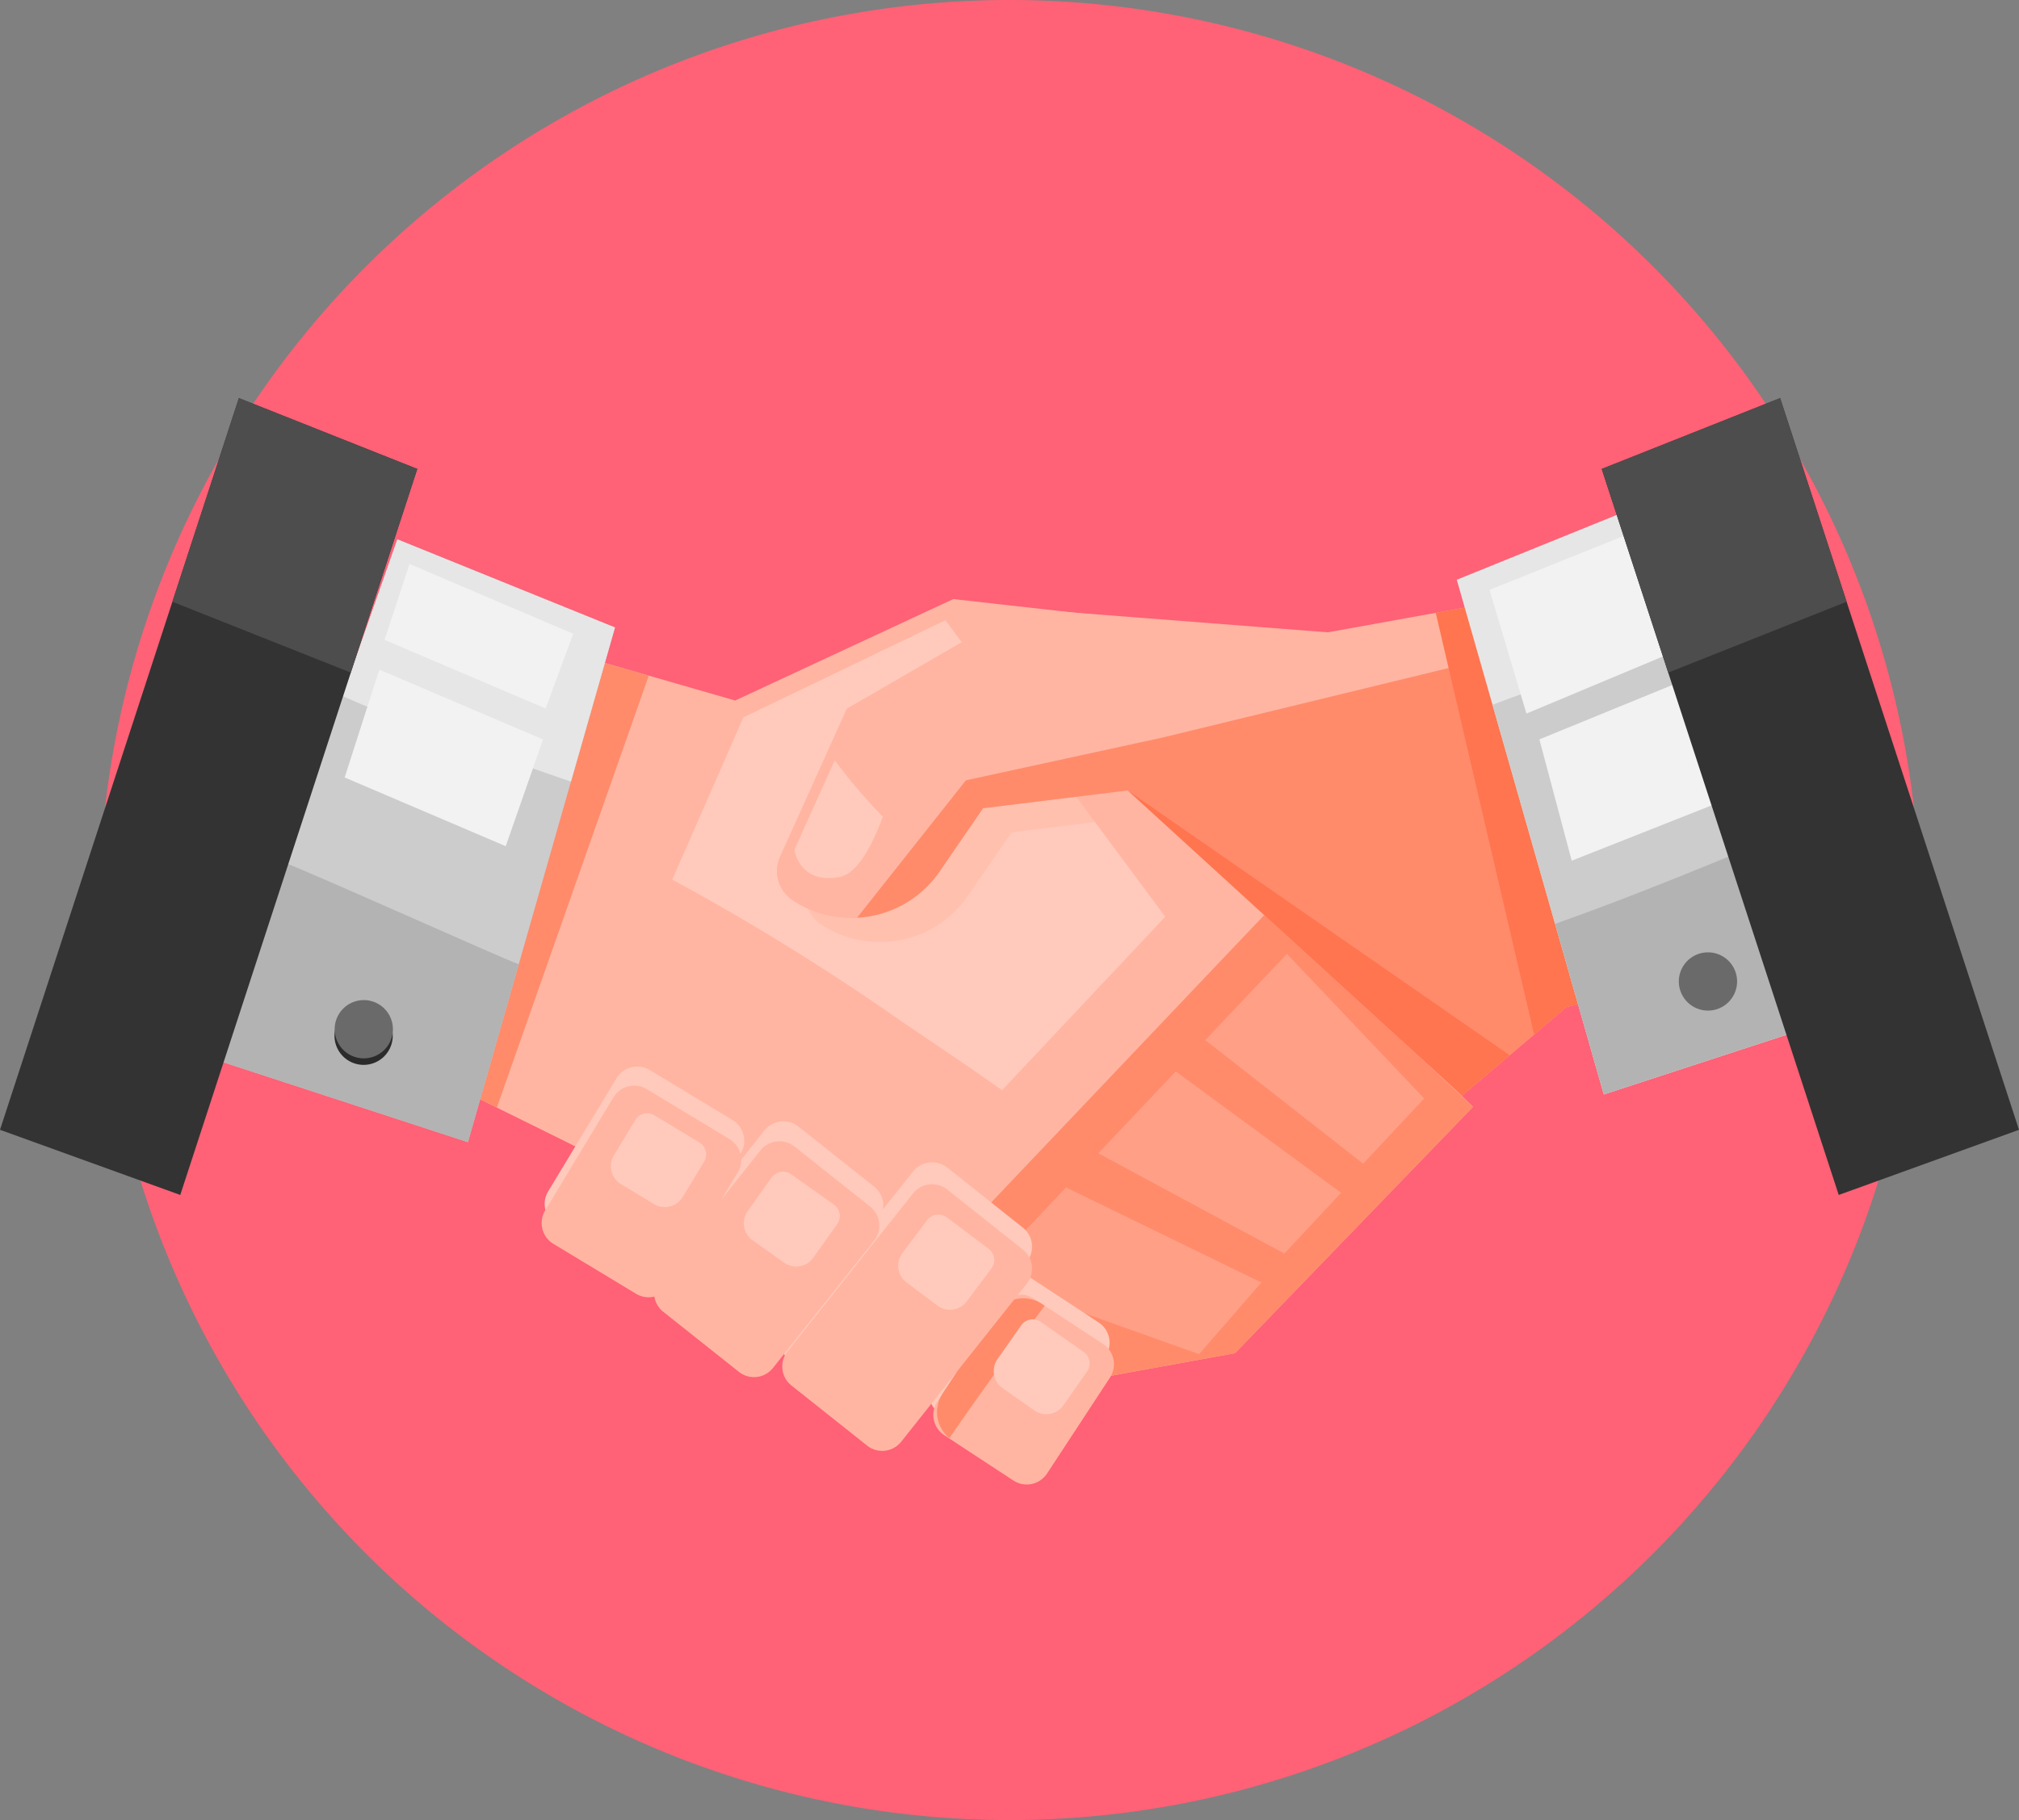 <svg xmlns="http://www.w3.org/2000/svg" xmlns:xlink="http://www.w3.org/1999/xlink" width="247.123" height="222.813" viewBox="0 0 247.123 222.813"><rect x="0" y="0" width="247.123" height="222.813" fill="#808080" stroke="none"/><defs><clipPath id="a"><rect width="247.123" height="222.814" fill="none"/></clipPath><clipPath id="c"><rect width="34.221" height="20.407" fill="none"/></clipPath><clipPath id="d"><rect width="26.774" height="25.68" fill="none"/></clipPath><clipPath id="e"><rect width="29.704" height="22.288" fill="none"/></clipPath><clipPath id="f"><rect width="42.951" height="37.9" fill="none"/></clipPath></defs><g clip-path="url(#a)"><g clip-path="url(#a)"><path d="M232.464,111.407A111.407,111.407,0,1,1,121.057,0,111.407,111.407,0,0,1,232.464,111.407" transform="translate(2.504)" fill="#ff6176"/><path d="M80.3,70.648,107,58.228l16.766,1.882s-5.734,10.164,1.222,16.331l45.639,43.936-29.146,30.172-19.033,3.46S89.735,140.073,79.289,134.5c-3.675-1.961-41.976-20.841-41.976-20.841L55.922,63.617Z" transform="translate(9.682 15.11)" fill="#ffb5a1"/><path d="M93.418,109.41c4.106,2.788,8.238,5.543,12.28,8.412l19.972-21.235-26.911-36.3L74.037,72.179l-8.706,19.86A288.613,288.613,0,0,1,93.418,109.41" transform="translate(16.953 15.644)" fill="#ffcabb"/><path d="M132.284,88.811,87.151,136.325c11.308,5.038,22.36,9.747,22.36,9.747l19.033-3.46L157.69,112.44Z" transform="translate(22.615 23.045)" fill="#ff8b6b"/><g transform="translate(120.162 145.368)" opacity="0.5"><g clip-path="url(#c)"><path d="M95.406,126.336l26.607,9.489,7.614-8.767-23.9-11.639Z" transform="translate(-95.406 -115.418)" fill="#ffb5a1"/></g></g><path d="M69.728,66.488,55.922,62.507,37.313,112.548l13.82,6.823Z" transform="translate(9.682 16.22)" fill="#ff8b6b"/><g transform="translate(147.54 116.784)" opacity="0.5"><g clip-path="url(#d)"><path d="M117.143,103.272,136.456,118.4l7.461-7.986-16.8-17.695-9.976,10.549" transform="translate(-117.143 -92.724)" fill="#ffb5a1"/></g></g><g transform="translate(134.44 131.17)" opacity="0.5"><g clip-path="url(#e)"><path d="M106.742,114.163l22.765,12.27L136.446,119l-20.231-14.858q-4.768,5.04-9.473,10.017" transform="translate(-106.742 -104.145)" fill="#ffb5a1"/></g></g><path d="M69.852,63.214l-18,63.006L20.89,116.105l22.328-63.68Z" transform="translate(5.421 13.604)" fill="#ccc"/><path d="M61.247,82.084l5.389-18.871L40,52.426,33.281,71.6c9.085,4.056,18.547,7.212,27.966,10.485" transform="translate(8.636 13.604)" fill="#e6e6e6"/><path d="M29.356,83.814,20.89,107.96l30.966,10.115L58.075,96.3c-2.7-1.013-21.739-9.614-28.719-12.484" transform="translate(5.421 21.749)" fill="#b3b3b3"/><path d="M57.087,72.512l3.38-9.15L40.427,54.82l-3.057,9.287Z" transform="translate(9.697 14.225)" fill="#f2f2f2"/><path d="M53.21,86.7l4.567-13.066L37.738,65.089l-4.244,13.2Z" transform="translate(8.691 16.89)" fill="#f2f2f2"/><path d="M39.635,101.5a3.565,3.565,0,1,1-3.47-3.656,3.565,3.565,0,0,1,3.47,3.656" transform="translate(8.435 25.389)" fill="#2b2b2b"/><path d="M39.652,100.866a3.565,3.565,0,1,1-3.47-3.656,3.564,3.564,0,0,1,3.47,3.656" transform="translate(8.439 25.224)" fill="#6a6a6a"/><g transform="translate(98.574 77.426)" opacity="0.5" style="mix-blend-mode:multiply;isolation:isolate"><g clip-path="url(#f)"><path d="M114.357,75.6c-4.8-4.251-3.559-10.4-2.329-13.813l-4-.311L86.817,73.755,78.644,91.872A4.291,4.291,0,0,0,80.2,97.22,13.081,13.081,0,0,0,98.171,93.7L103.5,85.94l17.716-2.179Z" transform="translate(-78.265 -61.474)" fill="#ffb5a1"/></g></g><path d="M167.41,57.954,142.924,62.37l-37.659-2.927L84.054,71.723,75.881,89.839a4.291,4.291,0,0,0,1.552,5.348,13.083,13.083,0,0,0,17.975-3.522l5.328-7.758,17.716-2.179,40.911,37.358,12.809-10.864,17.035-3.737Z" transform="translate(19.592 15.038)" fill="#ffb5a1"/><path d="M82.135,73.907,77.225,84.789c-.088.139.637,4.31,5.478,3.4,2.3-.435,4.1-4.1,5.321-7.388a68.557,68.557,0,0,1-5.889-6.891" transform="translate(20.037 19.178)" fill="#ffcabb"/><path d="M185.644,100.006,168.093,62.539,120.736,74.051,96.611,79.3,83.293,96.119a13.05,13.05,0,0,0,10.094-5.644l5.328-7.758,17.716-2.179L157.341,117.9,170.15,107.03,184.9,103.8Z" transform="translate(21.614 16.228)" fill="#ff8b6b"/><path d="M151.569,111.606l3.99-3.384,17.035-3.737L150.8,57.954l-11.272,2.033Z" transform="translate(36.205 15.038)" fill="#ff754f"/><path d="M156.342,109.244,109.6,76.831l40.909,37.356Z" transform="translate(28.441 19.937)" fill="#ff754f"/><path d="M100.077,146.5l-8.454-5.544a2.978,2.978,0,0,1-.856-4.122l7.7-11.742a2.976,2.976,0,0,1,4.122-.856l8.454,5.544a2.978,2.978,0,0,1,.856,4.122l-7.7,11.742a2.978,2.978,0,0,1-4.122.856" transform="translate(23.426 32.111)" fill="#ffcabb"/><path d="M100.5,148.593l-8.454-5.544a2.978,2.978,0,0,1-.856-4.122l7.7-11.742a2.977,2.977,0,0,1,4.122-.858l8.454,5.544a2.978,2.978,0,0,1,.856,4.122l-7.7,11.743a2.978,2.978,0,0,1-4.122.856" transform="translate(23.537 32.654)" fill="#ffb5a1"/><path d="M92.574,143.308c3.772-5.465,7.683-10.869,11.669-16.207l-.354-.233a4.132,4.132,0,0,0-5.719,1.189l-6.436,9.814a4.117,4.117,0,0,0,.84,5.437" transform="translate(23.63 32.745)" fill="#ff8b6b"/><path d="M101.531,139.384l-3.868-2.718a2.56,2.56,0,0,1-.622-3.567l2.9-4.132a1.716,1.716,0,0,1,2.389-.417l5.25,3.69A1.713,1.713,0,0,1,108,134.63l-2.9,4.132a2.56,2.56,0,0,1-3.567.622" transform="translate(25.06 33.276)" fill="#ffcabb"/><path d="M86.4,144.973l-9.252-7.349a2.977,2.977,0,0,1-.48-4.183L92.03,114.1a2.977,2.977,0,0,1,4.183-.479l9.252,7.349a2.977,2.977,0,0,1,.48,4.183L90.584,144.493a2.977,2.977,0,0,1-4.183.48" transform="translate(19.727 29.316)" fill="#ffcabb"/><path d="M86.4,147.1l-9.252-7.349a2.977,2.977,0,0,1-.48-4.183L92.03,116.232a2.977,2.977,0,0,1,4.183-.479l9.252,7.349a2.977,2.977,0,0,1,.48,4.183L90.584,146.622a2.976,2.976,0,0,1-4.183.48" transform="translate(19.727 29.869)" fill="#ffb5a1"/><path d="M92.092,129.2l-3.781-2.836a2.561,2.561,0,0,1-.513-3.585l3.032-4.04a1.717,1.717,0,0,1,2.4-.343l5.132,3.85a1.716,1.716,0,0,1,.343,2.4l-3.03,4.039a2.56,2.56,0,0,1-3.585.511" transform="translate(22.65 30.634)" fill="#ffcabb"/><path d="M74.328,137.22l-9.252-7.349a2.977,2.977,0,0,1-.48-4.183l12.367-15.57a2.977,2.977,0,0,1,4.183-.479l9.252,7.349a2.977,2.977,0,0,1,.48,4.183L78.511,136.741a2.976,2.976,0,0,1-4.183.48" transform="translate(16.594 28.283)" fill="#ffcabb"/><path d="M73.941,139.156l-9.252-7.349a2.977,2.977,0,0,1-.48-4.183l12.367-15.57a2.977,2.977,0,0,1,4.183-.479l9.252,7.349a2.977,2.977,0,0,1,.48,4.183L78.124,138.677a2.976,2.976,0,0,1-4.183.48" transform="translate(16.494 28.785)" fill="#ffb5a1"/><path d="M77.213,125.027l-3.854-2.737a2.561,2.561,0,0,1-.6-3.571l2.923-4.117a1.716,1.716,0,0,1,2.393-.4l5.231,3.714a1.715,1.715,0,0,1,.406,2.393l-2.925,4.117a2.56,2.56,0,0,1-3.569.6" transform="translate(18.756 29.551)" fill="#ffcabb"/><path d="M64.483,129.146l-10.115-6.109a2.977,2.977,0,0,1-1.009-4.087l8.358-13.841a2.978,2.978,0,0,1,4.088-1.009l10.114,6.109a2.976,2.976,0,0,1,1.01,4.087L68.57,128.138a2.976,2.976,0,0,1-4.087,1.009" transform="translate(13.735 26.902)" fill="#ffcabb"/><path d="M64.191,131l-10.115-6.109a2.978,2.978,0,0,1-1.009-4.088l8.358-13.839a2.978,2.978,0,0,1,4.088-1.009l10.114,6.109a2.976,2.976,0,0,1,1.01,4.087l-8.359,13.841A2.977,2.977,0,0,1,64.191,131" transform="translate(13.659 27.384)" fill="#ffb5a1"/><path d="M64.65,119.325,60.6,116.882a2.561,2.561,0,0,1-.867-3.515l2.61-4.323a1.716,1.716,0,0,1,2.355-.582l5.493,3.316a1.717,1.717,0,0,1,.582,2.357l-2.611,4.323a2.559,2.559,0,0,1-3.514.868" transform="translate(15.405 28.08)" fill="#ffcabb"/><path d="M141.571,58.572l18,63.006,30.966-10.115L168.2,47.784Z" transform="translate(36.736 12.399)" fill="#e6e6e6"/><path d="M167.288,62.841c-7.268,2.981-14.936,4.915-22.245,7.762l13.623,47.7,30.967-10.115L172.885,60.422c-1.853.835-3.715,1.647-5.6,2.419" transform="translate(37.637 15.679)" fill="#ccc"/><path d="M151.125,92.169l5.962,20.876,30.966-10.115-7.805-22.26c-9.645,4-19.282,8.017-29.123,11.5" transform="translate(39.215 20.933)" fill="#b3b3b3"/><path d="M163.153,96.224a3.565,3.565,0,1,0,3.47-3.656,3.564,3.564,0,0,0-3.47,3.656" transform="translate(42.336 24.02)" fill="#6a6a6a"/><path d="M144.755,59.06,165.539,50.7l5.874,14.233L149.272,74.2Z" transform="translate(37.562 13.156)" fill="#f2f2f2"/><path d="M149.6,73.668l21.377-8.742,5.281,14.616-22.7,8.978Z" transform="translate(38.819 16.847)" fill="#f2f2f2"/><path d="M29.238,38.693,0,128.272l22.065,7.976,29.01-88.88Z" transform="translate(0 10.04)" fill="#333"/><path d="M38.59,72.3l8.138-24.932L24.89,38.693,16.753,63.625Z" transform="translate(4.347 10.04)" fill="#4d4d4d"/><path d="M177.494,38.693l29.238,89.579-22.065,7.976-29.01-88.88Z" transform="translate(40.391 10.04)" fill="#333"/><path d="M163.795,72.3l-8.138-24.932,21.837-8.675,8.138,24.932Z" transform="translate(40.391 10.04)" fill="#4d4d4d"/></g></g></svg>
